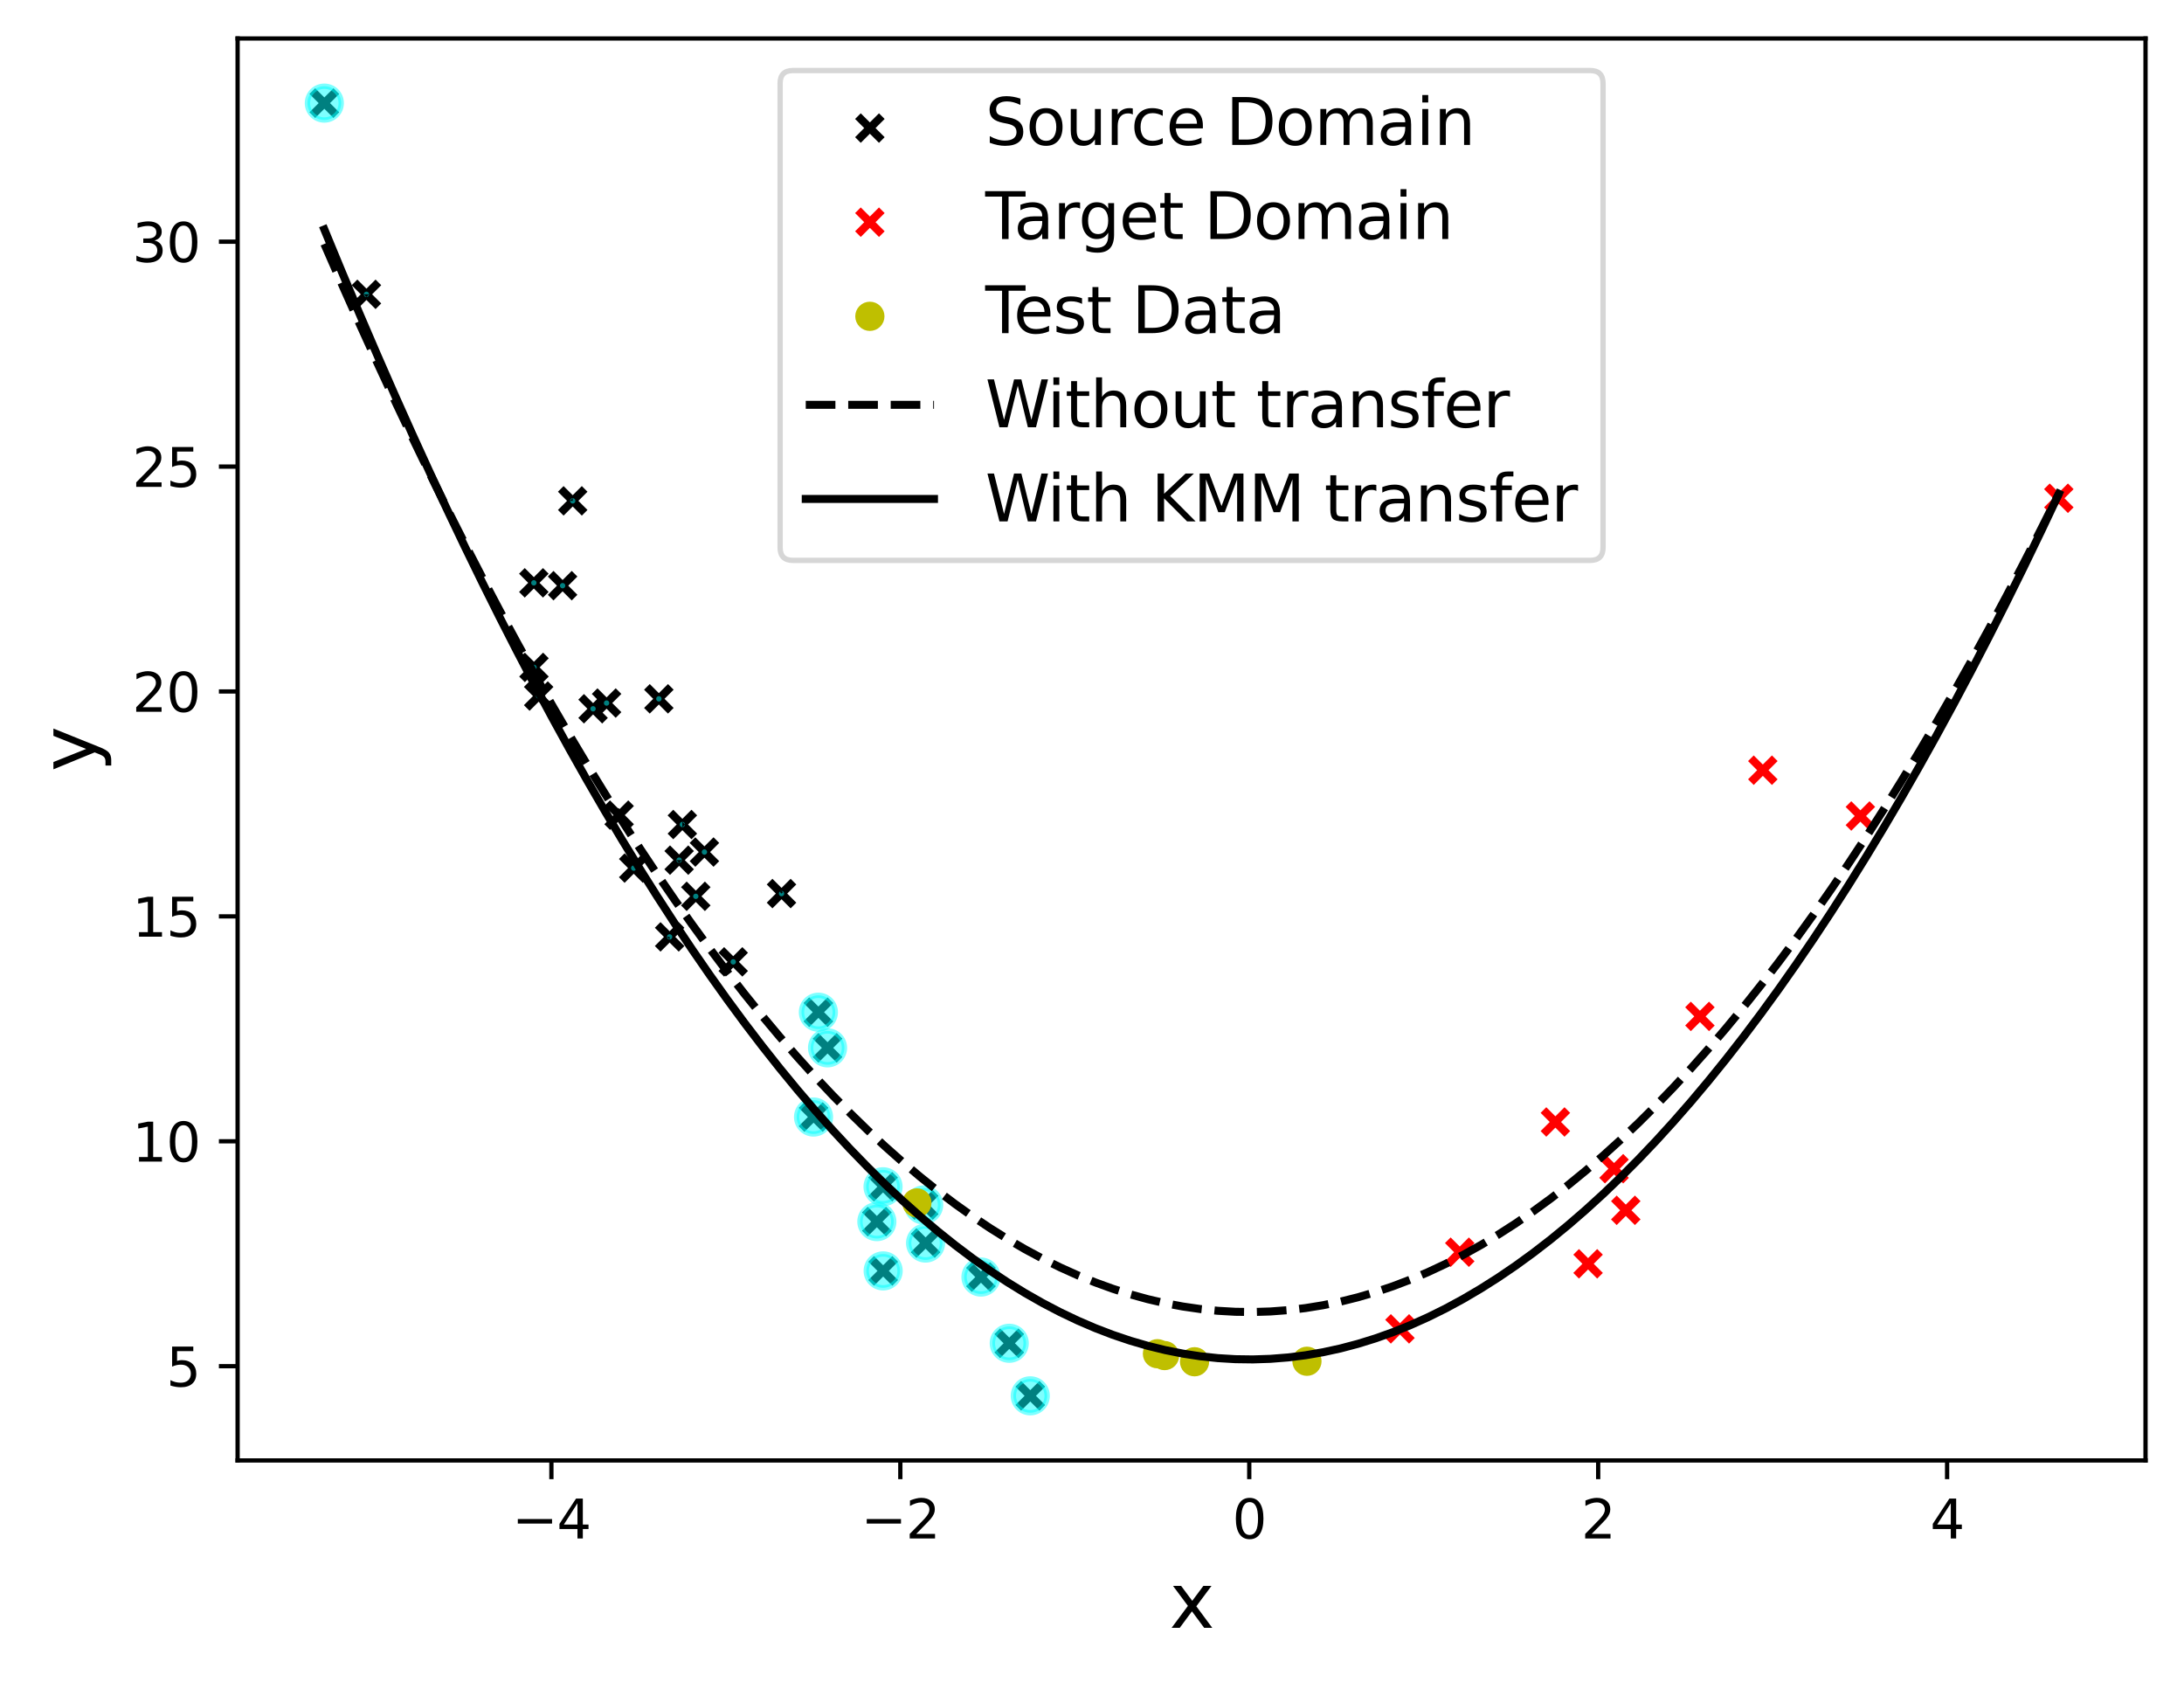<?xml version="1.0" encoding="utf-8" standalone="no"?>
<!DOCTYPE svg PUBLIC "-//W3C//DTD SVG 1.1//EN"
  "http://www.w3.org/Graphics/SVG/1.1/DTD/svg11.dtd">
<svg xmlns:xlink="http://www.w3.org/1999/xlink" width="408.794pt" height="314.74pt" viewBox="0 0 408.794 314.74" xmlns="http://www.w3.org/2000/svg" version="1.1">
 <defs>
  <style type="text/css">*{stroke-linejoin: round; stroke-linecap: butt}</style>
 </defs>
 <g id="figure_1">
  <g id="patch_1">
   <path d="M 0 314.74 
L 408.794 314.74 
L 408.794 0 
L 0 0 
z
" style="fill: #ffffff"/>
  </g>
  <g id="axes_1">
   <g id="patch_2">
    <path d="M 44.474 273.312 
L 401.594 273.312 
L 401.594 7.2 
L 44.474 7.2 
z
" style="fill: #ffffff"/>
   </g>
   <g id="PathCollection_1">
    <defs>
     <path id="m1d5bf7ea32" d="M -2.236 2.236 
L 2.236 -2.236 
M -2.236 -2.236 
L 2.236 2.236 
" style="stroke: #000000; stroke-width: 1.5"/>
    </defs>
    <g clip-path="url(#p4796fb654e)">
     <use xlink:href="#m1d5bf7ea32" x="188.909" y="251.382" style="stroke: #000000; stroke-width: 1.5"/>
     <use xlink:href="#m1d5bf7ea32" x="115.888" y="152.543" style="stroke: #000000; stroke-width: 1.5"/>
     <use xlink:href="#m1d5bf7ea32" x="118.617" y="162.455" style="stroke: #000000; stroke-width: 1.5"/>
     <use xlink:href="#m1d5bf7ea32" x="100.827" y="130.258" style="stroke: #000000; stroke-width: 1.5"/>
     <use xlink:href="#m1d5bf7ea32" x="164.125" y="228.614" style="stroke: #000000; stroke-width: 1.5"/>
     <use xlink:href="#m1d5bf7ea32" x="60.707" y="19.296" style="stroke: #000000; stroke-width: 1.5"/>
     <use xlink:href="#m1d5bf7ea32" x="192.843" y="261.216" style="stroke: #000000; stroke-width: 1.5"/>
     <use xlink:href="#m1d5bf7ea32" x="111.007" y="132.642" style="stroke: #000000; stroke-width: 1.5"/>
     <use xlink:href="#m1d5bf7ea32" x="146.283" y="167.224" style="stroke: #000000; stroke-width: 1.5"/>
     <use xlink:href="#m1d5bf7ea32" x="127.722" y="154.3" style="stroke: #000000; stroke-width: 1.5"/>
     <use xlink:href="#m1d5bf7ea32" x="183.611" y="238.989" style="stroke: #000000; stroke-width: 1.5"/>
     <use xlink:href="#m1d5bf7ea32" x="68.59" y="55.081" style="stroke: #000000; stroke-width: 1.5"/>
     <use xlink:href="#m1d5bf7ea32" x="125.336" y="175.33" style="stroke: #000000; stroke-width: 1.5"/>
     <use xlink:href="#m1d5bf7ea32" x="123.323" y="130.78" style="stroke: #000000; stroke-width: 1.5"/>
     <use xlink:href="#m1d5bf7ea32" x="172.889" y="225.496" style="stroke: #000000; stroke-width: 1.5"/>
     <use xlink:href="#m1d5bf7ea32" x="99.947" y="124.901" style="stroke: #000000; stroke-width: 1.5"/>
     <use xlink:href="#m1d5bf7ea32" x="130.234" y="167.737" style="stroke: #000000; stroke-width: 1.5"/>
     <use xlink:href="#m1d5bf7ea32" x="107.198" y="93.729" style="stroke: #000000; stroke-width: 1.5"/>
     <use xlink:href="#m1d5bf7ea32" x="137.243" y="180.004" style="stroke: #000000; stroke-width: 1.5"/>
     <use xlink:href="#m1d5bf7ea32" x="154.897" y="196.096" style="stroke: #000000; stroke-width: 1.5"/>
     <use xlink:href="#m1d5bf7ea32" x="99.924" y="109.073" style="stroke: #000000; stroke-width: 1.5"/>
     <use xlink:href="#m1d5bf7ea32" x="173.246" y="232.624" style="stroke: #000000; stroke-width: 1.5"/>
     <use xlink:href="#m1d5bf7ea32" x="165.307" y="237.837" style="stroke: #000000; stroke-width: 1.5"/>
     <use xlink:href="#m1d5bf7ea32" x="152.274" y="209.045" style="stroke: #000000; stroke-width: 1.5"/>
     <use xlink:href="#m1d5bf7ea32" x="165.283" y="222.094" style="stroke: #000000; stroke-width: 1.5"/>
     <use xlink:href="#m1d5bf7ea32" x="113.537" y="131.568" style="stroke: #000000; stroke-width: 1.5"/>
     <use xlink:href="#m1d5bf7ea32" x="131.852" y="159.452" style="stroke: #000000; stroke-width: 1.5"/>
     <use xlink:href="#m1d5bf7ea32" x="105.307" y="109.603" style="stroke: #000000; stroke-width: 1.5"/>
     <use xlink:href="#m1d5bf7ea32" x="127.117" y="160.969" style="stroke: #000000; stroke-width: 1.5"/>
     <use xlink:href="#m1d5bf7ea32" x="153.184" y="189.427" style="stroke: #000000; stroke-width: 1.5"/>
    </g>
   </g>
   <g id="PathCollection_2">
    <path d="M 188.909 254.545 
C 189.747 254.545 190.552 254.212 191.145 253.619 
C 191.738 253.025 192.071 252.221 192.071 251.382 
C 192.071 250.544 191.738 249.739 191.145 249.146 
C 190.552 248.553 189.747 248.22 188.909 248.22 
C 188.07 248.22 187.266 248.553 186.673 249.146 
C 186.08 249.739 185.746 250.544 185.746 251.382 
C 185.746 252.221 186.08 253.025 186.673 253.619 
C 187.266 254.212 188.07 254.545 188.909 254.545 
z
" clip-path="url(#p4796fb654e)" style="fill: #00ffff; fill-opacity: 0.5; stroke: #00ffff; stroke-opacity: 0.5"/>
    <path d="M 115.888 152.543 
C 115.888 152.543 115.888 152.543 115.888 152.543 
C 115.888 152.543 115.888 152.543 115.888 152.543 
C 115.888 152.542 115.888 152.542 115.888 152.542 
C 115.888 152.542 115.888 152.542 115.888 152.542 
C 115.888 152.542 115.887 152.542 115.887 152.542 
C 115.887 152.542 115.887 152.542 115.887 152.543 
C 115.887 152.543 115.887 152.543 115.887 152.543 
C 115.887 152.543 115.888 152.543 115.888 152.543 
z
" clip-path="url(#p4796fb654e)" style="fill: #00ffff; fill-opacity: 0.5; stroke: #00ffff; stroke-opacity: 0.5"/>
    <path d="M 118.617 162.456 
C 118.617 162.456 118.618 162.456 118.618 162.456 
C 118.618 162.456 118.618 162.455 118.618 162.455 
C 118.618 162.455 118.618 162.455 118.618 162.455 
C 118.618 162.455 118.617 162.455 118.617 162.455 
C 118.617 162.455 118.617 162.455 118.617 162.455 
C 118.617 162.455 118.617 162.455 118.617 162.455 
C 118.617 162.455 118.617 162.456 118.617 162.456 
C 118.617 162.456 118.617 162.456 118.617 162.456 
z
" clip-path="url(#p4796fb654e)" style="fill: #00ffff; fill-opacity: 0.5; stroke: #00ffff; stroke-opacity: 0.5"/>
    <path d="M 100.827 130.259 
C 100.827 130.259 100.827 130.259 100.827 130.259 
C 100.827 130.259 100.827 130.258 100.827 130.258 
C 100.827 130.258 100.827 130.258 100.827 130.258 
C 100.827 130.258 100.827 130.258 100.827 130.258 
C 100.827 130.258 100.826 130.258 100.826 130.258 
C 100.826 130.258 100.826 130.258 100.826 130.258 
C 100.826 130.258 100.826 130.259 100.826 130.259 
C 100.826 130.259 100.827 130.259 100.827 130.259 
z
" clip-path="url(#p4796fb654e)" style="fill: #00ffff; fill-opacity: 0.5; stroke: #00ffff; stroke-opacity: 0.5"/>
    <path d="M 164.125 231.776 
C 164.964 231.776 165.768 231.443 166.361 230.85 
C 166.954 230.257 167.288 229.453 167.288 228.614 
C 167.288 227.775 166.954 226.971 166.361 226.378 
C 165.768 225.785 164.964 225.452 164.125 225.452 
C 163.287 225.452 162.482 225.785 161.889 226.378 
C 161.296 226.971 160.963 227.775 160.963 228.614 
C 160.963 229.453 161.296 230.257 161.889 230.85 
C 162.482 231.443 163.287 231.776 164.125 231.776 
z
" clip-path="url(#p4796fb654e)" style="fill: #00ffff; fill-opacity: 0.5; stroke: #00ffff; stroke-opacity: 0.5"/>
    <path d="M 60.707 22.458 
C 61.546 22.458 62.35 22.125 62.943 21.532 
C 63.536 20.939 63.869 20.135 63.869 19.296 
C 63.869 18.457 63.536 17.653 62.943 17.06 
C 62.35 16.467 61.546 16.134 60.707 16.134 
C 59.868 16.134 59.064 16.467 58.471 17.06 
C 57.878 17.653 57.545 18.457 57.545 19.296 
C 57.545 20.135 57.878 20.939 58.471 21.532 
C 59.064 22.125 59.868 22.458 60.707 22.458 
z
" clip-path="url(#p4796fb654e)" style="fill: #00ffff; fill-opacity: 0.5; stroke: #00ffff; stroke-opacity: 0.5"/>
    <path d="M 192.843 264.378 
C 193.681 264.378 194.486 264.045 195.079 263.452 
C 195.672 262.859 196.005 262.055 196.005 261.216 
C 196.005 260.377 195.672 259.573 195.079 258.98 
C 194.486 258.387 193.681 258.054 192.843 258.054 
C 192.004 258.054 191.2 258.387 190.607 258.98 
C 190.014 259.573 189.68 260.377 189.68 261.216 
C 189.68 262.055 190.014 262.859 190.607 263.452 
C 191.2 264.045 192.004 264.378 192.843 264.378 
z
" clip-path="url(#p4796fb654e)" style="fill: #00ffff; fill-opacity: 0.5; stroke: #00ffff; stroke-opacity: 0.5"/>
    <path d="M 111.007 132.642 
C 111.008 132.642 111.008 132.642 111.008 132.642 
C 111.008 132.642 111.008 132.642 111.008 132.642 
C 111.008 132.642 111.008 132.641 111.008 132.641 
C 111.008 132.641 111.008 132.641 111.007 132.641 
C 111.007 132.641 111.007 132.641 111.007 132.641 
C 111.007 132.641 111.007 132.642 111.007 132.642 
C 111.007 132.642 111.007 132.642 111.007 132.642 
C 111.007 132.642 111.007 132.642 111.007 132.642 
z
" clip-path="url(#p4796fb654e)" style="fill: #00ffff; fill-opacity: 0.5; stroke: #00ffff; stroke-opacity: 0.5"/>
    <path d="M 146.283 167.226 
C 146.284 167.226 146.284 167.226 146.285 167.225 
C 146.285 167.225 146.285 167.224 146.285 167.224 
C 146.285 167.223 146.285 167.223 146.285 167.222 
C 146.284 167.222 146.284 167.222 146.283 167.222 
C 146.283 167.222 146.282 167.222 146.282 167.222 
C 146.282 167.223 146.281 167.223 146.281 167.224 
C 146.281 167.224 146.282 167.225 146.282 167.225 
C 146.282 167.226 146.283 167.226 146.283 167.226 
z
" clip-path="url(#p4796fb654e)" style="fill: #00ffff; fill-opacity: 0.5; stroke: #00ffff; stroke-opacity: 0.5"/>
    <path d="M 127.722 154.301 
C 127.722 154.301 127.722 154.301 127.722 154.3 
C 127.722 154.3 127.722 154.3 127.722 154.3 
C 127.722 154.3 127.722 154.3 127.722 154.3 
C 127.722 154.3 127.722 154.299 127.722 154.299 
C 127.721 154.299 127.721 154.3 127.721 154.3 
C 127.721 154.3 127.721 154.3 127.721 154.3 
C 127.721 154.3 127.721 154.3 127.721 154.3 
C 127.721 154.301 127.721 154.301 127.722 154.301 
z
" clip-path="url(#p4796fb654e)" style="fill: #00ffff; fill-opacity: 0.5; stroke: #00ffff; stroke-opacity: 0.5"/>
    <path d="M 183.611 242.151 
C 184.449 242.151 185.254 241.818 185.847 241.225 
C 186.44 240.632 186.773 239.828 186.773 238.989 
C 186.773 238.15 186.44 237.346 185.847 236.753 
C 185.254 236.16 184.449 235.827 183.611 235.827 
C 182.772 235.827 181.968 236.16 181.375 236.753 
C 180.782 237.346 180.449 238.15 180.449 238.989 
C 180.449 239.828 180.782 240.632 181.375 241.225 
C 181.968 241.818 182.772 242.151 183.611 242.151 
z
" clip-path="url(#p4796fb654e)" style="fill: #00ffff; fill-opacity: 0.5; stroke: #00ffff; stroke-opacity: 0.5"/>
    <path d="M 68.59 55.082 
C 68.59 55.082 68.591 55.082 68.591 55.082 
C 68.591 55.081 68.592 55.081 68.592 55.081 
C 68.592 55.08 68.591 55.08 68.591 55.08 
C 68.591 55.079 68.59 55.079 68.59 55.079 
C 68.59 55.079 68.589 55.079 68.589 55.08 
C 68.589 55.08 68.588 55.08 68.588 55.081 
C 68.588 55.081 68.589 55.081 68.589 55.082 
C 68.589 55.082 68.59 55.082 68.59 55.082 
z
" clip-path="url(#p4796fb654e)" style="fill: #00ffff; fill-opacity: 0.5; stroke: #00ffff; stroke-opacity: 0.5"/>
    <path d="M 125.336 175.331 
C 125.336 175.331 125.337 175.33 125.337 175.33 
C 125.337 175.33 125.337 175.33 125.337 175.33 
C 125.337 175.33 125.337 175.33 125.337 175.33 
C 125.337 175.329 125.336 175.329 125.336 175.329 
C 125.336 175.329 125.336 175.329 125.336 175.33 
C 125.336 175.33 125.336 175.33 125.336 175.33 
C 125.336 175.33 125.336 175.33 125.336 175.33 
C 125.336 175.33 125.336 175.331 125.336 175.331 
z
" clip-path="url(#p4796fb654e)" style="fill: #00ffff; fill-opacity: 0.5; stroke: #00ffff; stroke-opacity: 0.5"/>
    <path d="M 123.323 130.78 
C 123.324 130.78 123.324 130.78 123.324 130.78 
C 123.324 130.78 123.324 130.78 123.324 130.78 
C 123.324 130.779 123.324 130.779 123.324 130.779 
C 123.324 130.779 123.324 130.779 123.323 130.779 
C 123.323 130.779 123.323 130.779 123.323 130.779 
C 123.323 130.779 123.323 130.779 123.323 130.78 
C 123.323 130.78 123.323 130.78 123.323 130.78 
C 123.323 130.78 123.323 130.78 123.323 130.78 
z
" clip-path="url(#p4796fb654e)" style="fill: #00ffff; fill-opacity: 0.5; stroke: #00ffff; stroke-opacity: 0.5"/>
    <path d="M 172.889 228.658 
C 173.727 228.658 174.532 228.325 175.125 227.732 
C 175.718 227.139 176.051 226.334 176.051 225.496 
C 176.051 224.657 175.718 223.853 175.125 223.26 
C 174.532 222.667 173.727 222.334 172.889 222.334 
C 172.05 222.334 171.246 222.667 170.653 223.26 
C 170.06 223.853 169.726 224.657 169.726 225.496 
C 169.726 226.334 170.06 227.139 170.653 227.732 
C 171.246 228.325 172.05 228.658 172.889 228.658 
z
" clip-path="url(#p4796fb654e)" style="fill: #00ffff; fill-opacity: 0.5; stroke: #00ffff; stroke-opacity: 0.5"/>
    <path d="M 99.947 124.901 
C 99.948 124.901 99.948 124.901 99.948 124.901 
C 99.948 124.901 99.948 124.901 99.948 124.901 
C 99.948 124.901 99.948 124.901 99.948 124.901 
C 99.948 124.9 99.948 124.9 99.947 124.9 
C 99.947 124.9 99.947 124.9 99.947 124.901 
C 99.947 124.901 99.947 124.901 99.947 124.901 
C 99.947 124.901 99.947 124.901 99.947 124.901 
C 99.947 124.901 99.947 124.901 99.947 124.901 
z
" clip-path="url(#p4796fb654e)" style="fill: #00ffff; fill-opacity: 0.5; stroke: #00ffff; stroke-opacity: 0.5"/>
    <path d="M 130.234 167.738 
C 130.234 167.738 130.235 167.738 130.235 167.738 
C 130.235 167.738 130.235 167.738 130.235 167.737 
C 130.235 167.737 130.235 167.737 130.235 167.737 
C 130.235 167.737 130.234 167.737 130.234 167.737 
C 130.234 167.737 130.234 167.737 130.234 167.737 
C 130.234 167.737 130.234 167.737 130.234 167.737 
C 130.234 167.738 130.234 167.738 130.234 167.738 
C 130.234 167.738 130.234 167.738 130.234 167.738 
z
" clip-path="url(#p4796fb654e)" style="fill: #00ffff; fill-opacity: 0.5; stroke: #00ffff; stroke-opacity: 0.5"/>
    <path d="M 107.198 93.73 
C 107.198 93.73 107.198 93.73 107.198 93.73 
C 107.199 93.73 107.199 93.73 107.199 93.729 
C 107.199 93.729 107.199 93.729 107.198 93.729 
C 107.198 93.729 107.198 93.729 107.198 93.729 
C 107.198 93.729 107.198 93.729 107.198 93.729 
C 107.198 93.729 107.198 93.729 107.198 93.729 
C 107.198 93.73 107.198 93.73 107.198 93.73 
C 107.198 93.73 107.198 93.73 107.198 93.73 
z
" clip-path="url(#p4796fb654e)" style="fill: #00ffff; fill-opacity: 0.5; stroke: #00ffff; stroke-opacity: 0.5"/>
    <path d="M 137.243 180.005 
C 137.244 180.005 137.244 180.005 137.244 180.005 
C 137.244 180.005 137.244 180.005 137.244 180.004 
C 137.244 180.004 137.244 180.004 137.244 180.004 
C 137.244 180.004 137.244 180.004 137.243 180.004 
C 137.243 180.004 137.243 180.004 137.243 180.004 
C 137.243 180.004 137.243 180.004 137.243 180.004 
C 137.243 180.005 137.243 180.005 137.243 180.005 
C 137.243 180.005 137.243 180.005 137.243 180.005 
z
" clip-path="url(#p4796fb654e)" style="fill: #00ffff; fill-opacity: 0.5; stroke: #00ffff; stroke-opacity: 0.5"/>
    <path d="M 154.897 199.258 
C 155.736 199.258 156.54 198.925 157.133 198.332 
C 157.726 197.739 158.059 196.934 158.059 196.096 
C 158.059 195.257 157.726 194.452 157.133 193.859 
C 156.54 193.266 155.736 192.933 154.897 192.933 
C 154.058 192.933 153.254 193.266 152.661 193.859 
C 152.068 194.452 151.735 195.257 151.735 196.096 
C 151.735 196.934 152.068 197.739 152.661 198.332 
C 153.254 198.925 154.058 199.258 154.897 199.258 
z
" clip-path="url(#p4796fb654e)" style="fill: #00ffff; fill-opacity: 0.5; stroke: #00ffff; stroke-opacity: 0.5"/>
    <path d="M 99.924 109.074 
C 99.924 109.074 99.924 109.074 99.924 109.074 
C 99.924 109.074 99.924 109.074 99.924 109.073 
C 99.924 109.073 99.924 109.073 99.924 109.073 
C 99.924 109.073 99.924 109.073 99.924 109.073 
C 99.924 109.073 99.923 109.073 99.923 109.073 
C 99.923 109.073 99.923 109.073 99.923 109.073 
C 99.923 109.074 99.923 109.074 99.923 109.074 
C 99.923 109.074 99.924 109.074 99.924 109.074 
z
" clip-path="url(#p4796fb654e)" style="fill: #00ffff; fill-opacity: 0.5; stroke: #00ffff; stroke-opacity: 0.5"/>
    <path d="M 173.246 235.787 
C 174.085 235.787 174.89 235.454 175.483 234.861 
C 176.076 234.268 176.409 233.463 176.409 232.624 
C 176.409 231.786 176.076 230.981 175.483 230.388 
C 174.89 229.795 174.085 229.462 173.246 229.462 
C 172.408 229.462 171.603 229.795 171.01 230.388 
C 170.417 230.981 170.084 231.786 170.084 232.624 
C 170.084 233.463 170.417 234.268 171.01 234.861 
C 171.603 235.454 172.408 235.787 173.246 235.787 
z
" clip-path="url(#p4796fb654e)" style="fill: #00ffff; fill-opacity: 0.5; stroke: #00ffff; stroke-opacity: 0.5"/>
    <path d="M 165.307 240.999 
C 166.145 240.999 166.95 240.666 167.543 240.073 
C 168.136 239.48 168.469 238.676 168.469 237.837 
C 168.469 236.999 168.136 236.194 167.543 235.601 
C 166.95 235.008 166.145 234.675 165.307 234.675 
C 164.468 234.675 163.664 235.008 163.071 235.601 
C 162.478 236.194 162.145 236.999 162.145 237.837 
C 162.145 238.676 162.478 239.48 163.071 240.073 
C 163.664 240.666 164.468 240.999 165.307 240.999 
z
" clip-path="url(#p4796fb654e)" style="fill: #00ffff; fill-opacity: 0.5; stroke: #00ffff; stroke-opacity: 0.5"/>
    <path d="M 152.274 212.207 
C 153.113 212.207 153.917 211.874 154.51 211.281 
C 155.103 210.688 155.436 209.883 155.436 209.045 
C 155.436 208.206 155.103 207.401 154.51 206.808 
C 153.917 206.215 153.113 205.882 152.274 205.882 
C 151.435 205.882 150.631 206.215 150.038 206.808 
C 149.445 207.401 149.112 208.206 149.112 209.045 
C 149.112 209.883 149.445 210.688 150.038 211.281 
C 150.631 211.874 151.435 212.207 152.274 212.207 
z
" clip-path="url(#p4796fb654e)" style="fill: #00ffff; fill-opacity: 0.5; stroke: #00ffff; stroke-opacity: 0.5"/>
    <path d="M 165.283 225.256 
C 166.121 225.256 166.926 224.923 167.519 224.33 
C 168.112 223.737 168.445 222.932 168.445 222.094 
C 168.445 221.255 168.112 220.451 167.519 219.858 
C 166.926 219.265 166.121 218.931 165.283 218.931 
C 164.444 218.931 163.64 219.265 163.047 219.858 
C 162.454 220.451 162.121 221.255 162.121 222.094 
C 162.121 222.932 162.454 223.737 163.047 224.33 
C 163.64 224.923 164.444 225.256 165.283 225.256 
z
" clip-path="url(#p4796fb654e)" style="fill: #00ffff; fill-opacity: 0.5; stroke: #00ffff; stroke-opacity: 0.5"/>
    <path d="M 113.537 131.568 
C 113.538 131.568 113.538 131.568 113.538 131.568 
C 113.538 131.568 113.538 131.568 113.538 131.568 
C 113.538 131.568 113.538 131.567 113.538 131.567 
C 113.538 131.567 113.538 131.567 113.537 131.567 
C 113.537 131.567 113.537 131.567 113.537 131.567 
C 113.537 131.567 113.537 131.568 113.537 131.568 
C 113.537 131.568 113.537 131.568 113.537 131.568 
C 113.537 131.568 113.537 131.568 113.537 131.568 
z
" clip-path="url(#p4796fb654e)" style="fill: #00ffff; fill-opacity: 0.5; stroke: #00ffff; stroke-opacity: 0.5"/>
    <path d="M 131.852 159.453 
C 131.852 159.453 131.852 159.453 131.852 159.453 
C 131.852 159.453 131.853 159.452 131.853 159.452 
C 131.853 159.452 131.852 159.452 131.852 159.452 
C 131.852 159.452 131.852 159.452 131.852 159.452 
C 131.852 159.452 131.852 159.452 131.851 159.452 
C 131.851 159.452 131.851 159.452 131.851 159.452 
C 131.851 159.452 131.851 159.453 131.851 159.453 
C 131.852 159.453 131.852 159.453 131.852 159.453 
z
" clip-path="url(#p4796fb654e)" style="fill: #00ffff; fill-opacity: 0.5; stroke: #00ffff; stroke-opacity: 0.5"/>
    <path d="M 105.307 109.604 
C 105.307 109.604 105.307 109.604 105.307 109.604 
C 105.307 109.603 105.307 109.603 105.307 109.603 
C 105.307 109.603 105.307 109.603 105.307 109.603 
C 105.307 109.603 105.307 109.603 105.307 109.603 
C 105.307 109.603 105.307 109.603 105.307 109.603 
C 105.306 109.603 105.306 109.603 105.306 109.603 
C 105.306 109.603 105.306 109.603 105.307 109.604 
C 105.307 109.604 105.307 109.604 105.307 109.604 
z
" clip-path="url(#p4796fb654e)" style="fill: #00ffff; fill-opacity: 0.5; stroke: #00ffff; stroke-opacity: 0.5"/>
    <path d="M 127.117 160.969 
C 127.117 160.969 127.117 160.969 127.117 160.969 
C 127.117 160.969 127.118 160.969 127.118 160.969 
C 127.118 160.968 127.117 160.968 127.117 160.968 
C 127.117 160.968 127.117 160.968 127.117 160.968 
C 127.117 160.968 127.117 160.968 127.117 160.968 
C 127.116 160.968 127.116 160.968 127.116 160.969 
C 127.116 160.969 127.116 160.969 127.117 160.969 
C 127.117 160.969 127.117 160.969 127.117 160.969 
z
" clip-path="url(#p4796fb654e)" style="fill: #00ffff; fill-opacity: 0.5; stroke: #00ffff; stroke-opacity: 0.5"/>
    <path d="M 153.184 192.589 
C 154.023 192.589 154.827 192.256 155.42 191.663 
C 156.013 191.07 156.346 190.266 156.346 189.427 
C 156.346 188.588 156.013 187.784 155.42 187.191 
C 154.827 186.598 154.023 186.265 153.184 186.265 
C 152.345 186.265 151.541 186.598 150.948 187.191 
C 150.355 187.784 150.022 188.588 150.022 189.427 
C 150.022 190.266 150.355 191.07 150.948 191.663 
C 151.541 192.256 152.345 192.589 153.184 192.589 
z
" clip-path="url(#p4796fb654e)" style="fill: #00ffff; fill-opacity: 0.5; stroke: #00ffff; stroke-opacity: 0.5"/>
   </g>
   <g id="PathCollection_3">
    <defs>
     <path id="med7456f6a2" d="M -2.236 2.236 
L 2.236 -2.236 
M -2.236 -2.236 
L 2.236 2.236 
" style="stroke: #ff0000; stroke-width: 1.5"/>
    </defs>
    <g clip-path="url(#p4796fb654e)">
     <use xlink:href="#med7456f6a2" x="318.188" y="190.213" style="fill: #ff0000; stroke: #ff0000; stroke-width: 1.5"/>
     <use xlink:href="#med7456f6a2" x="329.96" y="144.136" style="fill: #ff0000; stroke: #ff0000; stroke-width: 1.5"/>
     <use xlink:href="#med7456f6a2" x="262.039" y="248.688" style="fill: #ff0000; stroke: #ff0000; stroke-width: 1.5"/>
     <use xlink:href="#med7456f6a2" x="385.362" y="93.241" style="fill: #ff0000; stroke: #ff0000; stroke-width: 1.5"/>
     <use xlink:href="#med7456f6a2" x="273.232" y="234.339" style="fill: #ff0000; stroke: #ff0000; stroke-width: 1.5"/>
     <use xlink:href="#med7456f6a2" x="304.31" y="226.495" style="fill: #ff0000; stroke: #ff0000; stroke-width: 1.5"/>
     <use xlink:href="#med7456f6a2" x="348.22" y="152.706" style="fill: #ff0000; stroke: #ff0000; stroke-width: 1.5"/>
     <use xlink:href="#med7456f6a2" x="291.132" y="209.969" style="fill: #ff0000; stroke: #ff0000; stroke-width: 1.5"/>
     <use xlink:href="#med7456f6a2" x="297.25" y="236.511" style="fill: #ff0000; stroke: #ff0000; stroke-width: 1.5"/>
     <use xlink:href="#med7456f6a2" x="302.114" y="218.712" style="fill: #ff0000; stroke: #ff0000; stroke-width: 1.5"/>
    </g>
   </g>
   <g id="PathCollection_4">
    <defs>
     <path id="mf4c18d638a" d="M 0 2.236 
C 0.593 2.236 1.162 2 1.581 1.581 
C 2 1.162 2.236 0.593 2.236 0 
C 2.236 -0.593 2 -1.162 1.581 -1.581 
C 1.162 -2 0.593 -2.236 0 -2.236 
C -0.593 -2.236 -1.162 -2 -1.581 -1.581 
C -2 -1.162 -2.236 -0.593 -2.236 0 
C -2.236 0.593 -2 1.162 -1.581 1.581 
C -1.162 2 -0.593 2.236 0 2.236 
z
" style="stroke: #bfbf00"/>
    </defs>
    <g clip-path="url(#p4796fb654e)">
     <use xlink:href="#mf4c18d638a" x="217.981" y="253.685" style="fill: #bfbf00; stroke: #bfbf00"/>
     <use xlink:href="#mf4c18d638a" x="171.618" y="225.116" style="fill: #bfbf00; stroke: #bfbf00"/>
     <use xlink:href="#mf4c18d638a" x="216.647" y="253.337" style="fill: #bfbf00; stroke: #bfbf00"/>
     <use xlink:href="#mf4c18d638a" x="223.592" y="254.84" style="fill: #bfbf00; stroke: #bfbf00"/>
     <use xlink:href="#mf4c18d638a" x="244.631" y="254.747" style="fill: #bfbf00; stroke: #bfbf00"/>
    </g>
   </g>
   <g id="matplotlib.axis_1">
    <g id="xtick_1">
     <g id="line2d_1">
      <defs>
       <path id="m8965b18879" d="M 0 0 
L 0 3.5 
" style="stroke: #000000; stroke-width: 0.8"/>
      </defs>
      <g>
       <use xlink:href="#m8965b18879" x="103.209" y="273.312" style="stroke: #000000; stroke-width: 0.8"/>
      </g>
     </g>
     <g id="text_1">
      <!-- −4 -->
      <g transform="translate(95.838 287.91) scale(0.1 -0.1)">
       <defs>
        <path id="DejaVuSans-2212" d="M 678 2272 
L 4684 2272 
L 4684 1741 
L 678 1741 
L 678 2272 
z
" transform="scale(0.016)"/>
        <path id="DejaVuSans-34" d="M 2419 4116 
L 825 1625 
L 2419 1625 
L 2419 4116 
z
M 2253 4666 
L 3047 4666 
L 3047 1625 
L 3713 1625 
L 3713 1100 
L 3047 1100 
L 3047 0 
L 2419 0 
L 2419 1100 
L 313 1100 
L 313 1709 
L 2253 4666 
z
" transform="scale(0.016)"/>
       </defs>
       <use xlink:href="#DejaVuSans-2212"/>
       <use xlink:href="#DejaVuSans-34" x="83.789"/>
      </g>
     </g>
    </g>
    <g id="xtick_2">
     <g id="line2d_2">
      <g>
       <use xlink:href="#m8965b18879" x="168.52" y="273.312" style="stroke: #000000; stroke-width: 0.8"/>
      </g>
     </g>
     <g id="text_2">
      <!-- −2 -->
      <g transform="translate(161.149 287.91) scale(0.1 -0.1)">
       <defs>
        <path id="DejaVuSans-32" d="M 1228 531 
L 3431 531 
L 3431 0 
L 469 0 
L 469 531 
Q 828 903 1448 1529 
Q 2069 2156 2228 2338 
Q 2531 2678 2651 2914 
Q 2772 3150 2772 3378 
Q 2772 3750 2511 3984 
Q 2250 4219 1831 4219 
Q 1534 4219 1204 4116 
Q 875 4013 500 3803 
L 500 4441 
Q 881 4594 1212 4672 
Q 1544 4750 1819 4750 
Q 2544 4750 2975 4387 
Q 3406 4025 3406 3419 
Q 3406 3131 3298 2873 
Q 3191 2616 2906 2266 
Q 2828 2175 2409 1742 
Q 1991 1309 1228 531 
z
" transform="scale(0.016)"/>
       </defs>
       <use xlink:href="#DejaVuSans-2212"/>
       <use xlink:href="#DejaVuSans-32" x="83.789"/>
      </g>
     </g>
    </g>
    <g id="xtick_3">
     <g id="line2d_3">
      <g>
       <use xlink:href="#m8965b18879" x="233.831" y="273.312" style="stroke: #000000; stroke-width: 0.8"/>
      </g>
     </g>
     <g id="text_3">
      <!-- 0 -->
      <g transform="translate(230.65 287.91) scale(0.1 -0.1)">
       <defs>
        <path id="DejaVuSans-30" d="M 2034 4250 
Q 1547 4250 1301 3770 
Q 1056 3291 1056 2328 
Q 1056 1369 1301 889 
Q 1547 409 2034 409 
Q 2525 409 2770 889 
Q 3016 1369 3016 2328 
Q 3016 3291 2770 3770 
Q 2525 4250 2034 4250 
z
M 2034 4750 
Q 2819 4750 3233 4129 
Q 3647 3509 3647 2328 
Q 3647 1150 3233 529 
Q 2819 -91 2034 -91 
Q 1250 -91 836 529 
Q 422 1150 422 2328 
Q 422 3509 836 4129 
Q 1250 4750 2034 4750 
z
" transform="scale(0.016)"/>
       </defs>
       <use xlink:href="#DejaVuSans-30"/>
      </g>
     </g>
    </g>
    <g id="xtick_4">
     <g id="line2d_4">
      <g>
       <use xlink:href="#m8965b18879" x="299.142" y="273.312" style="stroke: #000000; stroke-width: 0.8"/>
      </g>
     </g>
     <g id="text_4">
      <!-- 2 -->
      <g transform="translate(295.961 287.91) scale(0.1 -0.1)">
       <use xlink:href="#DejaVuSans-32"/>
      </g>
     </g>
    </g>
    <g id="xtick_5">
     <g id="line2d_5">
      <g>
       <use xlink:href="#m8965b18879" x="364.453" y="273.312" style="stroke: #000000; stroke-width: 0.8"/>
      </g>
     </g>
     <g id="text_5">
      <!-- 4 -->
      <g transform="translate(361.272 287.91) scale(0.1 -0.1)">
       <use xlink:href="#DejaVuSans-34"/>
      </g>
     </g>
    </g>
    <g id="text_6">
     <!-- x -->
     <g transform="translate(218.891 304.628) scale(0.14 -0.14)">
      <defs>
       <path id="DejaVuSans-78" d="M 3513 3500 
L 2247 1797 
L 3578 0 
L 2900 0 
L 1881 1375 
L 863 0 
L 184 0 
L 1544 1831 
L 300 3500 
L 978 3500 
L 1906 2253 
L 2834 3500 
L 3513 3500 
z
" transform="scale(0.016)"/>
      </defs>
      <use xlink:href="#DejaVuSans-78"/>
     </g>
    </g>
   </g>
   <g id="matplotlib.axis_2">
    <g id="ytick_1">
     <g id="line2d_6">
      <defs>
       <path id="m6c8d2250d2" d="M 0 0 
L -3.5 0 
" style="stroke: #000000; stroke-width: 0.8"/>
      </defs>
      <g>
       <use xlink:href="#m6c8d2250d2" x="44.474" y="255.668" style="stroke: #000000; stroke-width: 0.8"/>
      </g>
     </g>
     <g id="text_7">
      <!-- 5 -->
      <g transform="translate(31.112 259.467) scale(0.1 -0.1)">
       <defs>
        <path id="DejaVuSans-35" d="M 691 4666 
L 3169 4666 
L 3169 4134 
L 1269 4134 
L 1269 2991 
Q 1406 3038 1543 3061 
Q 1681 3084 1819 3084 
Q 2600 3084 3056 2656 
Q 3513 2228 3513 1497 
Q 3513 744 3044 326 
Q 2575 -91 1722 -91 
Q 1428 -91 1123 -41 
Q 819 9 494 109 
L 494 744 
Q 775 591 1075 516 
Q 1375 441 1709 441 
Q 2250 441 2565 725 
Q 2881 1009 2881 1497 
Q 2881 1984 2565 2268 
Q 2250 2553 1709 2553 
Q 1456 2553 1204 2497 
Q 953 2441 691 2322 
L 691 4666 
z
" transform="scale(0.016)"/>
       </defs>
       <use xlink:href="#DejaVuSans-35"/>
      </g>
     </g>
    </g>
    <g id="ytick_2">
     <g id="line2d_7">
      <g>
       <use xlink:href="#m6c8d2250d2" x="44.474" y="213.58" style="stroke: #000000; stroke-width: 0.8"/>
      </g>
     </g>
     <g id="text_8">
      <!-- 10 -->
      <g transform="translate(24.749 217.38) scale(0.1 -0.1)">
       <defs>
        <path id="DejaVuSans-31" d="M 794 531 
L 1825 531 
L 1825 4091 
L 703 3866 
L 703 4441 
L 1819 4666 
L 2450 4666 
L 2450 531 
L 3481 531 
L 3481 0 
L 794 0 
L 794 531 
z
" transform="scale(0.016)"/>
       </defs>
       <use xlink:href="#DejaVuSans-31"/>
       <use xlink:href="#DejaVuSans-30" x="63.623"/>
      </g>
     </g>
    </g>
    <g id="ytick_3">
     <g id="line2d_8">
      <g>
       <use xlink:href="#m6c8d2250d2" x="44.474" y="171.493" style="stroke: #000000; stroke-width: 0.8"/>
      </g>
     </g>
     <g id="text_9">
      <!-- 15 -->
      <g transform="translate(24.749 175.292) scale(0.1 -0.1)">
       <use xlink:href="#DejaVuSans-31"/>
       <use xlink:href="#DejaVuSans-35" x="63.623"/>
      </g>
     </g>
    </g>
    <g id="ytick_4">
     <g id="line2d_9">
      <g>
       <use xlink:href="#m6c8d2250d2" x="44.474" y="129.405" style="stroke: #000000; stroke-width: 0.8"/>
      </g>
     </g>
     <g id="text_10">
      <!-- 20 -->
      <g transform="translate(24.749 133.204) scale(0.1 -0.1)">
       <use xlink:href="#DejaVuSans-32"/>
       <use xlink:href="#DejaVuSans-30" x="63.623"/>
      </g>
     </g>
    </g>
    <g id="ytick_5">
     <g id="line2d_10">
      <g>
       <use xlink:href="#m6c8d2250d2" x="44.474" y="87.318" style="stroke: #000000; stroke-width: 0.8"/>
      </g>
     </g>
     <g id="text_11">
      <!-- 25 -->
      <g transform="translate(24.749 91.117) scale(0.1 -0.1)">
       <use xlink:href="#DejaVuSans-32"/>
       <use xlink:href="#DejaVuSans-35" x="63.623"/>
      </g>
     </g>
    </g>
    <g id="ytick_6">
     <g id="line2d_11">
      <g>
       <use xlink:href="#m6c8d2250d2" x="44.474" y="45.23" style="stroke: #000000; stroke-width: 0.8"/>
      </g>
     </g>
     <g id="text_12">
      <!-- 30 -->
      <g transform="translate(24.749 49.029) scale(0.1 -0.1)">
       <defs>
        <path id="DejaVuSans-33" d="M 2597 2516 
Q 3050 2419 3304 2112 
Q 3559 1806 3559 1356 
Q 3559 666 3084 287 
Q 2609 -91 1734 -91 
Q 1441 -91 1130 -33 
Q 819 25 488 141 
L 488 750 
Q 750 597 1062 519 
Q 1375 441 1716 441 
Q 2309 441 2620 675 
Q 2931 909 2931 1356 
Q 2931 1769 2642 2001 
Q 2353 2234 1838 2234 
L 1294 2234 
L 1294 2753 
L 1863 2753 
Q 2328 2753 2575 2939 
Q 2822 3125 2822 3475 
Q 2822 3834 2567 4026 
Q 2313 4219 1838 4219 
Q 1578 4219 1281 4162 
Q 984 4106 628 3988 
L 628 4550 
Q 988 4650 1302 4700 
Q 1616 4750 1894 4750 
Q 2613 4750 3031 4423 
Q 3450 4097 3450 3541 
Q 3450 3153 3228 2886 
Q 3006 2619 2597 2516 
z
" transform="scale(0.016)"/>
       </defs>
       <use xlink:href="#DejaVuSans-33"/>
       <use xlink:href="#DejaVuSans-30" x="63.623"/>
      </g>
     </g>
    </g>
    <g id="text_13">
     <!-- y -->
     <g transform="translate(17.838 144.399) rotate(-90) scale(0.14 -0.14)">
      <defs>
       <path id="DejaVuSans-79" d="M 2059 -325 
Q 1816 -950 1584 -1140 
Q 1353 -1331 966 -1331 
L 506 -1331 
L 506 -850 
L 844 -850 
Q 1081 -850 1212 -737 
Q 1344 -625 1503 -206 
L 1606 56 
L 191 3500 
L 800 3500 
L 1894 763 
L 2988 3500 
L 3597 3500 
L 2059 -325 
z
" transform="scale(0.016)"/>
      </defs>
      <use xlink:href="#DejaVuSans-79"/>
     </g>
    </g>
   </g>
   <g id="line2d_12">
    <path d="M 60.707 45.645 
L 63.986 53.146 
L 67.266 60.503 
L 70.545 67.717 
L 73.824 74.788 
L 77.104 81.715 
L 80.383 88.499 
L 83.662 95.139 
L 86.942 101.636 
L 90.221 107.989 
L 93.5 114.199 
L 96.78 120.266 
L 100.059 126.189 
L 103.339 131.968 
L 106.618 137.605 
L 109.897 143.097 
L 113.177 148.447 
L 116.456 153.652 
L 119.735 158.715 
L 123.015 163.634 
L 126.294 168.409 
L 129.573 173.041 
L 132.853 177.53 
L 136.132 181.875 
L 139.411 186.077 
L 142.691 190.135 
L 145.97 194.05 
L 149.249 197.822 
L 152.529 201.45 
L 155.808 204.934 
L 159.087 208.275 
L 162.367 211.473 
L 165.646 214.527 
L 168.925 217.438 
L 172.205 220.205 
L 175.484 222.829 
L 178.763 225.31 
L 182.043 227.647 
L 185.322 229.84 
L 188.601 231.89 
L 191.881 233.797 
L 195.16 235.56 
L 198.439 237.18 
L 201.719 238.656 
L 204.998 239.989 
L 208.277 241.179 
L 211.557 242.225 
L 214.836 243.127 
L 218.115 243.887 
L 221.395 244.502 
L 224.674 244.975 
L 227.953 245.303 
L 231.233 245.489 
L 234.512 245.531 
L 237.791 245.429 
L 241.071 245.184 
L 244.35 244.796 
L 247.629 244.264 
L 250.909 243.589 
L 254.188 242.77 
L 257.467 241.808 
L 260.747 240.702 
L 264.026 239.453 
L 267.305 238.061 
L 270.585 236.525 
L 273.864 234.846 
L 277.143 233.023 
L 280.423 231.057 
L 283.702 228.947 
L 286.981 226.694 
L 290.261 224.297 
L 293.54 221.757 
L 296.819 219.074 
L 300.099 216.247 
L 303.378 213.277 
L 306.658 210.163 
L 309.937 206.906 
L 313.216 203.505 
L 316.496 199.961 
L 319.775 196.273 
L 323.054 192.442 
L 326.334 188.468 
L 329.613 184.35 
L 332.892 180.089 
L 336.172 175.684 
L 339.451 171.136 
L 342.73 166.444 
L 346.01 161.609 
L 349.289 156.631 
L 352.568 151.509 
L 355.848 146.243 
L 359.127 140.834 
L 362.406 135.282 
L 365.686 129.586 
L 368.965 123.747 
L 372.244 117.765 
L 375.524 111.639 
L 378.803 105.369 
L 382.082 98.956 
L 385.362 92.4 
" clip-path="url(#p4796fb654e)" style="fill: none; stroke-dasharray: 5.55,2.4; stroke-dashoffset: 0; stroke: #000000; stroke-width: 1.5"/>
   </g>
   <g id="line2d_13">
    <path d="M 60.707 42.936 
L 63.986 50.872 
L 67.266 58.655 
L 70.545 66.287 
L 73.824 73.767 
L 77.104 81.096 
L 80.383 88.273 
L 83.662 95.298 
L 86.942 102.171 
L 90.221 108.892 
L 93.5 115.462 
L 96.78 121.88 
L 100.059 128.146 
L 103.339 134.26 
L 106.618 140.223 
L 109.897 146.034 
L 113.177 151.693 
L 116.456 157.201 
L 119.735 162.556 
L 123.015 167.76 
L 126.294 172.813 
L 129.573 177.713 
L 132.853 182.462 
L 136.132 187.059 
L 139.411 191.504 
L 142.691 195.797 
L 145.97 199.939 
L 149.249 203.929 
L 152.529 207.767 
L 155.808 211.453 
L 159.087 214.988 
L 162.367 218.371 
L 165.646 221.602 
L 168.925 224.682 
L 172.205 227.609 
L 175.484 230.385 
L 178.763 233.009 
L 182.043 235.482 
L 185.322 237.802 
L 188.601 239.971 
L 191.881 241.988 
L 195.16 243.854 
L 198.439 245.567 
L 201.719 247.129 
L 204.998 248.54 
L 208.277 249.798 
L 211.557 250.905 
L 214.836 251.859 
L 218.115 252.663 
L 221.395 253.314 
L 224.674 253.814 
L 227.953 254.161 
L 231.233 254.358 
L 234.512 254.402 
L 237.791 254.295 
L 241.071 254.035 
L 244.35 253.625 
L 247.629 253.062 
L 250.909 252.348 
L 254.188 251.481 
L 257.467 250.464 
L 260.747 249.294 
L 264.026 247.973 
L 267.305 246.499 
L 270.585 244.875 
L 273.864 243.098 
L 277.143 241.169 
L 280.423 239.089 
L 283.702 236.857 
L 286.981 234.474 
L 290.261 231.938 
L 293.54 229.251 
L 296.819 226.412 
L 300.099 223.422 
L 303.378 220.279 
L 306.658 216.985 
L 309.937 213.539 
L 313.216 209.942 
L 316.496 206.192 
L 319.775 202.291 
L 323.054 198.238 
L 326.334 194.033 
L 329.613 189.677 
L 332.892 185.169 
L 336.172 180.509 
L 339.451 175.697 
L 342.73 170.734 
L 346.01 165.619 
L 349.289 160.352 
L 352.568 154.933 
L 355.848 149.362 
L 359.127 143.64 
L 362.406 137.766 
L 365.686 131.741 
L 368.965 125.563 
L 372.244 119.234 
L 375.524 112.753 
L 378.803 106.12 
L 382.082 99.336 
L 385.362 92.4 
" clip-path="url(#p4796fb654e)" style="fill: none; stroke: #000000; stroke-width: 1.5; stroke-linecap: square"/>
   </g>
   <g id="patch_3">
    <path d="M 44.474 273.312 
L 44.474 7.2 
" style="fill: none; stroke: #000000; stroke-width: 0.8; stroke-linejoin: miter; stroke-linecap: square"/>
   </g>
   <g id="patch_4">
    <path d="M 401.594 273.312 
L 401.594 7.2 
" style="fill: none; stroke: #000000; stroke-width: 0.8; stroke-linejoin: miter; stroke-linecap: square"/>
   </g>
   <g id="patch_5">
    <path d="M 44.474 273.312 
L 401.594 273.312 
" style="fill: none; stroke: #000000; stroke-width: 0.8; stroke-linejoin: miter; stroke-linecap: square"/>
   </g>
   <g id="patch_6">
    <path d="M 44.474 7.2 
L 401.594 7.2 
" style="fill: none; stroke: #000000; stroke-width: 0.8; stroke-linejoin: miter; stroke-linecap: square"/>
   </g>
   <g id="legend_1">
    <g id="patch_7">
     <path d="M 148.419 104.869 
L 297.65 104.869 
Q 300.05 104.869 300.05 102.469 
L 300.05 15.6 
Q 300.05 13.2 297.65 13.2 
L 148.419 13.2 
Q 146.019 13.2 146.019 15.6 
L 146.019 102.469 
Q 146.019 104.869 148.419 104.869 
z
" style="fill: #ffffff; opacity: 0.8; stroke: #cccccc; stroke-linejoin: miter"/>
    </g>
    <g id="PathCollection_5">
     <g>
      <use xlink:href="#m1d5bf7ea32" x="162.819" y="23.968" style="stroke: #000000; stroke-width: 1.5"/>
     </g>
    </g>
    <g id="text_14">
     <!-- Source Domain -->
     <g transform="translate(184.419 27.118) scale(0.12 -0.12)">
      <defs>
       <path id="DejaVuSans-53" d="M 3425 4513 
L 3425 3897 
Q 3066 4069 2747 4153 
Q 2428 4238 2131 4238 
Q 1616 4238 1336 4038 
Q 1056 3838 1056 3469 
Q 1056 3159 1242 3001 
Q 1428 2844 1947 2747 
L 2328 2669 
Q 3034 2534 3370 2195 
Q 3706 1856 3706 1288 
Q 3706 609 3251 259 
Q 2797 -91 1919 -91 
Q 1588 -91 1214 -16 
Q 841 59 441 206 
L 441 856 
Q 825 641 1194 531 
Q 1563 422 1919 422 
Q 2459 422 2753 634 
Q 3047 847 3047 1241 
Q 3047 1584 2836 1778 
Q 2625 1972 2144 2069 
L 1759 2144 
Q 1053 2284 737 2584 
Q 422 2884 422 3419 
Q 422 4038 858 4394 
Q 1294 4750 2059 4750 
Q 2388 4750 2728 4690 
Q 3069 4631 3425 4513 
z
" transform="scale(0.016)"/>
       <path id="DejaVuSans-6f" d="M 1959 3097 
Q 1497 3097 1228 2736 
Q 959 2375 959 1747 
Q 959 1119 1226 758 
Q 1494 397 1959 397 
Q 2419 397 2687 759 
Q 2956 1122 2956 1747 
Q 2956 2369 2687 2733 
Q 2419 3097 1959 3097 
z
M 1959 3584 
Q 2709 3584 3137 3096 
Q 3566 2609 3566 1747 
Q 3566 888 3137 398 
Q 2709 -91 1959 -91 
Q 1206 -91 779 398 
Q 353 888 353 1747 
Q 353 2609 779 3096 
Q 1206 3584 1959 3584 
z
" transform="scale(0.016)"/>
       <path id="DejaVuSans-75" d="M 544 1381 
L 544 3500 
L 1119 3500 
L 1119 1403 
Q 1119 906 1312 657 
Q 1506 409 1894 409 
Q 2359 409 2629 706 
Q 2900 1003 2900 1516 
L 2900 3500 
L 3475 3500 
L 3475 0 
L 2900 0 
L 2900 538 
Q 2691 219 2414 64 
Q 2138 -91 1772 -91 
Q 1169 -91 856 284 
Q 544 659 544 1381 
z
M 1991 3584 
L 1991 3584 
z
" transform="scale(0.016)"/>
       <path id="DejaVuSans-72" d="M 2631 2963 
Q 2534 3019 2420 3045 
Q 2306 3072 2169 3072 
Q 1681 3072 1420 2755 
Q 1159 2438 1159 1844 
L 1159 0 
L 581 0 
L 581 3500 
L 1159 3500 
L 1159 2956 
Q 1341 3275 1631 3429 
Q 1922 3584 2338 3584 
Q 2397 3584 2469 3576 
Q 2541 3569 2628 3553 
L 2631 2963 
z
" transform="scale(0.016)"/>
       <path id="DejaVuSans-63" d="M 3122 3366 
L 3122 2828 
Q 2878 2963 2633 3030 
Q 2388 3097 2138 3097 
Q 1578 3097 1268 2742 
Q 959 2388 959 1747 
Q 959 1106 1268 751 
Q 1578 397 2138 397 
Q 2388 397 2633 464 
Q 2878 531 3122 666 
L 3122 134 
Q 2881 22 2623 -34 
Q 2366 -91 2075 -91 
Q 1284 -91 818 406 
Q 353 903 353 1747 
Q 353 2603 823 3093 
Q 1294 3584 2113 3584 
Q 2378 3584 2631 3529 
Q 2884 3475 3122 3366 
z
" transform="scale(0.016)"/>
       <path id="DejaVuSans-65" d="M 3597 1894 
L 3597 1613 
L 953 1613 
Q 991 1019 1311 708 
Q 1631 397 2203 397 
Q 2534 397 2845 478 
Q 3156 559 3463 722 
L 3463 178 
Q 3153 47 2828 -22 
Q 2503 -91 2169 -91 
Q 1331 -91 842 396 
Q 353 884 353 1716 
Q 353 2575 817 3079 
Q 1281 3584 2069 3584 
Q 2775 3584 3186 3129 
Q 3597 2675 3597 1894 
z
M 3022 2063 
Q 3016 2534 2758 2815 
Q 2500 3097 2075 3097 
Q 1594 3097 1305 2825 
Q 1016 2553 972 2059 
L 3022 2063 
z
" transform="scale(0.016)"/>
       <path id="DejaVuSans-20" transform="scale(0.016)"/>
       <path id="DejaVuSans-44" d="M 1259 4147 
L 1259 519 
L 2022 519 
Q 2988 519 3436 956 
Q 3884 1394 3884 2338 
Q 3884 3275 3436 3711 
Q 2988 4147 2022 4147 
L 1259 4147 
z
M 628 4666 
L 1925 4666 
Q 3281 4666 3915 4102 
Q 4550 3538 4550 2338 
Q 4550 1131 3912 565 
Q 3275 0 1925 0 
L 628 0 
L 628 4666 
z
" transform="scale(0.016)"/>
       <path id="DejaVuSans-6d" d="M 3328 2828 
Q 3544 3216 3844 3400 
Q 4144 3584 4550 3584 
Q 5097 3584 5394 3201 
Q 5691 2819 5691 2113 
L 5691 0 
L 5113 0 
L 5113 2094 
Q 5113 2597 4934 2840 
Q 4756 3084 4391 3084 
Q 3944 3084 3684 2787 
Q 3425 2491 3425 1978 
L 3425 0 
L 2847 0 
L 2847 2094 
Q 2847 2600 2669 2842 
Q 2491 3084 2119 3084 
Q 1678 3084 1418 2786 
Q 1159 2488 1159 1978 
L 1159 0 
L 581 0 
L 581 3500 
L 1159 3500 
L 1159 2956 
Q 1356 3278 1631 3431 
Q 1906 3584 2284 3584 
Q 2666 3584 2933 3390 
Q 3200 3197 3328 2828 
z
" transform="scale(0.016)"/>
       <path id="DejaVuSans-61" d="M 2194 1759 
Q 1497 1759 1228 1600 
Q 959 1441 959 1056 
Q 959 750 1161 570 
Q 1363 391 1709 391 
Q 2188 391 2477 730 
Q 2766 1069 2766 1631 
L 2766 1759 
L 2194 1759 
z
M 3341 1997 
L 3341 0 
L 2766 0 
L 2766 531 
Q 2569 213 2275 61 
Q 1981 -91 1556 -91 
Q 1019 -91 701 211 
Q 384 513 384 1019 
Q 384 1609 779 1909 
Q 1175 2209 1959 2209 
L 2766 2209 
L 2766 2266 
Q 2766 2663 2505 2880 
Q 2244 3097 1772 3097 
Q 1472 3097 1187 3025 
Q 903 2953 641 2809 
L 641 3341 
Q 956 3463 1253 3523 
Q 1550 3584 1831 3584 
Q 2591 3584 2966 3190 
Q 3341 2797 3341 1997 
z
" transform="scale(0.016)"/>
       <path id="DejaVuSans-69" d="M 603 3500 
L 1178 3500 
L 1178 0 
L 603 0 
L 603 3500 
z
M 603 4863 
L 1178 4863 
L 1178 4134 
L 603 4134 
L 603 4863 
z
" transform="scale(0.016)"/>
       <path id="DejaVuSans-6e" d="M 3513 2113 
L 3513 0 
L 2938 0 
L 2938 2094 
Q 2938 2591 2744 2837 
Q 2550 3084 2163 3084 
Q 1697 3084 1428 2787 
Q 1159 2491 1159 1978 
L 1159 0 
L 581 0 
L 581 3500 
L 1159 3500 
L 1159 2956 
Q 1366 3272 1645 3428 
Q 1925 3584 2291 3584 
Q 2894 3584 3203 3211 
Q 3513 2838 3513 2113 
z
" transform="scale(0.016)"/>
      </defs>
      <use xlink:href="#DejaVuSans-53"/>
      <use xlink:href="#DejaVuSans-6f" x="63.477"/>
      <use xlink:href="#DejaVuSans-75" x="124.658"/>
      <use xlink:href="#DejaVuSans-72" x="188.037"/>
      <use xlink:href="#DejaVuSans-63" x="226.9"/>
      <use xlink:href="#DejaVuSans-65" x="281.881"/>
      <use xlink:href="#DejaVuSans-20" x="343.404"/>
      <use xlink:href="#DejaVuSans-44" x="375.191"/>
      <use xlink:href="#DejaVuSans-6f" x="452.193"/>
      <use xlink:href="#DejaVuSans-6d" x="513.375"/>
      <use xlink:href="#DejaVuSans-61" x="610.787"/>
      <use xlink:href="#DejaVuSans-69" x="672.066"/>
      <use xlink:href="#DejaVuSans-6e" x="699.85"/>
     </g>
    </g>
    <g id="PathCollection_6">
     <g>
      <use xlink:href="#med7456f6a2" x="162.819" y="41.582" style="fill: #ff0000; stroke: #ff0000; stroke-width: 1.5"/>
     </g>
    </g>
    <g id="text_15">
     <!-- Target Domain -->
     <g transform="translate(184.419 44.732) scale(0.12 -0.12)">
      <defs>
       <path id="DejaVuSans-54" d="M -19 4666 
L 3928 4666 
L 3928 4134 
L 2272 4134 
L 2272 0 
L 1638 0 
L 1638 4134 
L -19 4134 
L -19 4666 
z
" transform="scale(0.016)"/>
       <path id="DejaVuSans-67" d="M 2906 1791 
Q 2906 2416 2648 2759 
Q 2391 3103 1925 3103 
Q 1463 3103 1205 2759 
Q 947 2416 947 1791 
Q 947 1169 1205 825 
Q 1463 481 1925 481 
Q 2391 481 2648 825 
Q 2906 1169 2906 1791 
z
M 3481 434 
Q 3481 -459 3084 -895 
Q 2688 -1331 1869 -1331 
Q 1566 -1331 1297 -1286 
Q 1028 -1241 775 -1147 
L 775 -588 
Q 1028 -725 1275 -790 
Q 1522 -856 1778 -856 
Q 2344 -856 2625 -561 
Q 2906 -266 2906 331 
L 2906 616 
Q 2728 306 2450 153 
Q 2172 0 1784 0 
Q 1141 0 747 490 
Q 353 981 353 1791 
Q 353 2603 747 3093 
Q 1141 3584 1784 3584 
Q 2172 3584 2450 3431 
Q 2728 3278 2906 2969 
L 2906 3500 
L 3481 3500 
L 3481 434 
z
" transform="scale(0.016)"/>
       <path id="DejaVuSans-74" d="M 1172 4494 
L 1172 3500 
L 2356 3500 
L 2356 3053 
L 1172 3053 
L 1172 1153 
Q 1172 725 1289 603 
Q 1406 481 1766 481 
L 2356 481 
L 2356 0 
L 1766 0 
Q 1100 0 847 248 
Q 594 497 594 1153 
L 594 3053 
L 172 3053 
L 172 3500 
L 594 3500 
L 594 4494 
L 1172 4494 
z
" transform="scale(0.016)"/>
      </defs>
      <use xlink:href="#DejaVuSans-54"/>
      <use xlink:href="#DejaVuSans-61" x="44.584"/>
      <use xlink:href="#DejaVuSans-72" x="105.863"/>
      <use xlink:href="#DejaVuSans-67" x="145.227"/>
      <use xlink:href="#DejaVuSans-65" x="208.703"/>
      <use xlink:href="#DejaVuSans-74" x="270.227"/>
      <use xlink:href="#DejaVuSans-20" x="309.436"/>
      <use xlink:href="#DejaVuSans-44" x="341.223"/>
      <use xlink:href="#DejaVuSans-6f" x="418.225"/>
      <use xlink:href="#DejaVuSans-6d" x="479.406"/>
      <use xlink:href="#DejaVuSans-61" x="576.818"/>
      <use xlink:href="#DejaVuSans-69" x="638.098"/>
      <use xlink:href="#DejaVuSans-6e" x="665.881"/>
     </g>
    </g>
    <g id="PathCollection_7">
     <g>
      <use xlink:href="#mf4c18d638a" x="162.819" y="59.196" style="fill: #bfbf00; stroke: #bfbf00"/>
     </g>
    </g>
    <g id="text_16">
     <!-- Test Data -->
     <g transform="translate(184.419 62.346) scale(0.12 -0.12)">
      <defs>
       <path id="DejaVuSans-73" d="M 2834 3397 
L 2834 2853 
Q 2591 2978 2328 3040 
Q 2066 3103 1784 3103 
Q 1356 3103 1142 2972 
Q 928 2841 928 2578 
Q 928 2378 1081 2264 
Q 1234 2150 1697 2047 
L 1894 2003 
Q 2506 1872 2764 1633 
Q 3022 1394 3022 966 
Q 3022 478 2636 193 
Q 2250 -91 1575 -91 
Q 1294 -91 989 -36 
Q 684 19 347 128 
L 347 722 
Q 666 556 975 473 
Q 1284 391 1588 391 
Q 1994 391 2212 530 
Q 2431 669 2431 922 
Q 2431 1156 2273 1281 
Q 2116 1406 1581 1522 
L 1381 1569 
Q 847 1681 609 1914 
Q 372 2147 372 2553 
Q 372 3047 722 3315 
Q 1072 3584 1716 3584 
Q 2034 3584 2315 3537 
Q 2597 3491 2834 3397 
z
" transform="scale(0.016)"/>
      </defs>
      <use xlink:href="#DejaVuSans-54"/>
      <use xlink:href="#DejaVuSans-65" x="44.084"/>
      <use xlink:href="#DejaVuSans-73" x="105.607"/>
      <use xlink:href="#DejaVuSans-74" x="157.707"/>
      <use xlink:href="#DejaVuSans-20" x="196.916"/>
      <use xlink:href="#DejaVuSans-44" x="228.703"/>
      <use xlink:href="#DejaVuSans-61" x="305.705"/>
      <use xlink:href="#DejaVuSans-74" x="366.984"/>
      <use xlink:href="#DejaVuSans-61" x="406.193"/>
     </g>
    </g>
    <g id="line2d_14">
     <path d="M 150.819 75.759 
L 162.819 75.759 
L 174.819 75.759 
" style="fill: none; stroke-dasharray: 5.55,2.4; stroke-dashoffset: 0; stroke: #000000; stroke-width: 1.5"/>
    </g>
    <g id="text_17">
     <!-- Without transfer -->
     <g transform="translate(184.419 79.959) scale(0.12 -0.12)">
      <defs>
       <path id="DejaVuSans-57" d="M 213 4666 
L 850 4666 
L 1831 722 
L 2809 4666 
L 3519 4666 
L 4500 722 
L 5478 4666 
L 6119 4666 
L 4947 0 
L 4153 0 
L 3169 4050 
L 2175 0 
L 1381 0 
L 213 4666 
z
" transform="scale(0.016)"/>
       <path id="DejaVuSans-68" d="M 3513 2113 
L 3513 0 
L 2938 0 
L 2938 2094 
Q 2938 2591 2744 2837 
Q 2550 3084 2163 3084 
Q 1697 3084 1428 2787 
Q 1159 2491 1159 1978 
L 1159 0 
L 581 0 
L 581 4863 
L 1159 4863 
L 1159 2956 
Q 1366 3272 1645 3428 
Q 1925 3584 2291 3584 
Q 2894 3584 3203 3211 
Q 3513 2838 3513 2113 
z
" transform="scale(0.016)"/>
       <path id="DejaVuSans-66" d="M 2375 4863 
L 2375 4384 
L 1825 4384 
Q 1516 4384 1395 4259 
Q 1275 4134 1275 3809 
L 1275 3500 
L 2222 3500 
L 2222 3053 
L 1275 3053 
L 1275 0 
L 697 0 
L 697 3053 
L 147 3053 
L 147 3500 
L 697 3500 
L 697 3744 
Q 697 4328 969 4595 
Q 1241 4863 1831 4863 
L 2375 4863 
z
" transform="scale(0.016)"/>
      </defs>
      <use xlink:href="#DejaVuSans-57"/>
      <use xlink:href="#DejaVuSans-69" x="96.627"/>
      <use xlink:href="#DejaVuSans-74" x="124.41"/>
      <use xlink:href="#DejaVuSans-68" x="163.619"/>
      <use xlink:href="#DejaVuSans-6f" x="226.998"/>
      <use xlink:href="#DejaVuSans-75" x="288.18"/>
      <use xlink:href="#DejaVuSans-74" x="351.559"/>
      <use xlink:href="#DejaVuSans-20" x="390.768"/>
      <use xlink:href="#DejaVuSans-74" x="422.555"/>
      <use xlink:href="#DejaVuSans-72" x="461.764"/>
      <use xlink:href="#DejaVuSans-61" x="502.877"/>
      <use xlink:href="#DejaVuSans-6e" x="564.156"/>
      <use xlink:href="#DejaVuSans-73" x="627.535"/>
      <use xlink:href="#DejaVuSans-66" x="679.635"/>
      <use xlink:href="#DejaVuSans-65" x="714.84"/>
      <use xlink:href="#DejaVuSans-72" x="776.363"/>
     </g>
    </g>
    <g id="line2d_15">
     <path d="M 150.819 93.373 
L 162.819 93.373 
L 174.819 93.373 
" style="fill: none; stroke: #000000; stroke-width: 1.5; stroke-linecap: square"/>
    </g>
    <g id="text_18">
     <!-- With KMM transfer -->
     <g transform="translate(184.419 97.573) scale(0.12 -0.12)">
      <defs>
       <path id="DejaVuSans-4b" d="M 628 4666 
L 1259 4666 
L 1259 2694 
L 3353 4666 
L 4166 4666 
L 1850 2491 
L 4331 0 
L 3500 0 
L 1259 2247 
L 1259 0 
L 628 0 
L 628 4666 
z
" transform="scale(0.016)"/>
       <path id="DejaVuSans-4d" d="M 628 4666 
L 1569 4666 
L 2759 1491 
L 3956 4666 
L 4897 4666 
L 4897 0 
L 4281 0 
L 4281 4097 
L 3078 897 
L 2444 897 
L 1241 4097 
L 1241 0 
L 628 0 
L 628 4666 
z
" transform="scale(0.016)"/>
      </defs>
      <use xlink:href="#DejaVuSans-57"/>
      <use xlink:href="#DejaVuSans-69" x="96.627"/>
      <use xlink:href="#DejaVuSans-74" x="124.41"/>
      <use xlink:href="#DejaVuSans-68" x="163.619"/>
      <use xlink:href="#DejaVuSans-20" x="226.998"/>
      <use xlink:href="#DejaVuSans-4b" x="258.785"/>
      <use xlink:href="#DejaVuSans-4d" x="324.361"/>
      <use xlink:href="#DejaVuSans-4d" x="410.641"/>
      <use xlink:href="#DejaVuSans-20" x="496.92"/>
      <use xlink:href="#DejaVuSans-74" x="528.707"/>
      <use xlink:href="#DejaVuSans-72" x="567.916"/>
      <use xlink:href="#DejaVuSans-61" x="609.029"/>
      <use xlink:href="#DejaVuSans-6e" x="670.309"/>
      <use xlink:href="#DejaVuSans-73" x="733.688"/>
      <use xlink:href="#DejaVuSans-66" x="785.787"/>
      <use xlink:href="#DejaVuSans-65" x="820.992"/>
      <use xlink:href="#DejaVuSans-72" x="882.516"/>
     </g>
    </g>
   </g>
  </g>
 </g>
 <defs>
  <clipPath id="p4796fb654e">
   <rect x="44.474" y="7.2" width="357.12" height="266.112"/>
  </clipPath>
 </defs>
</svg>
